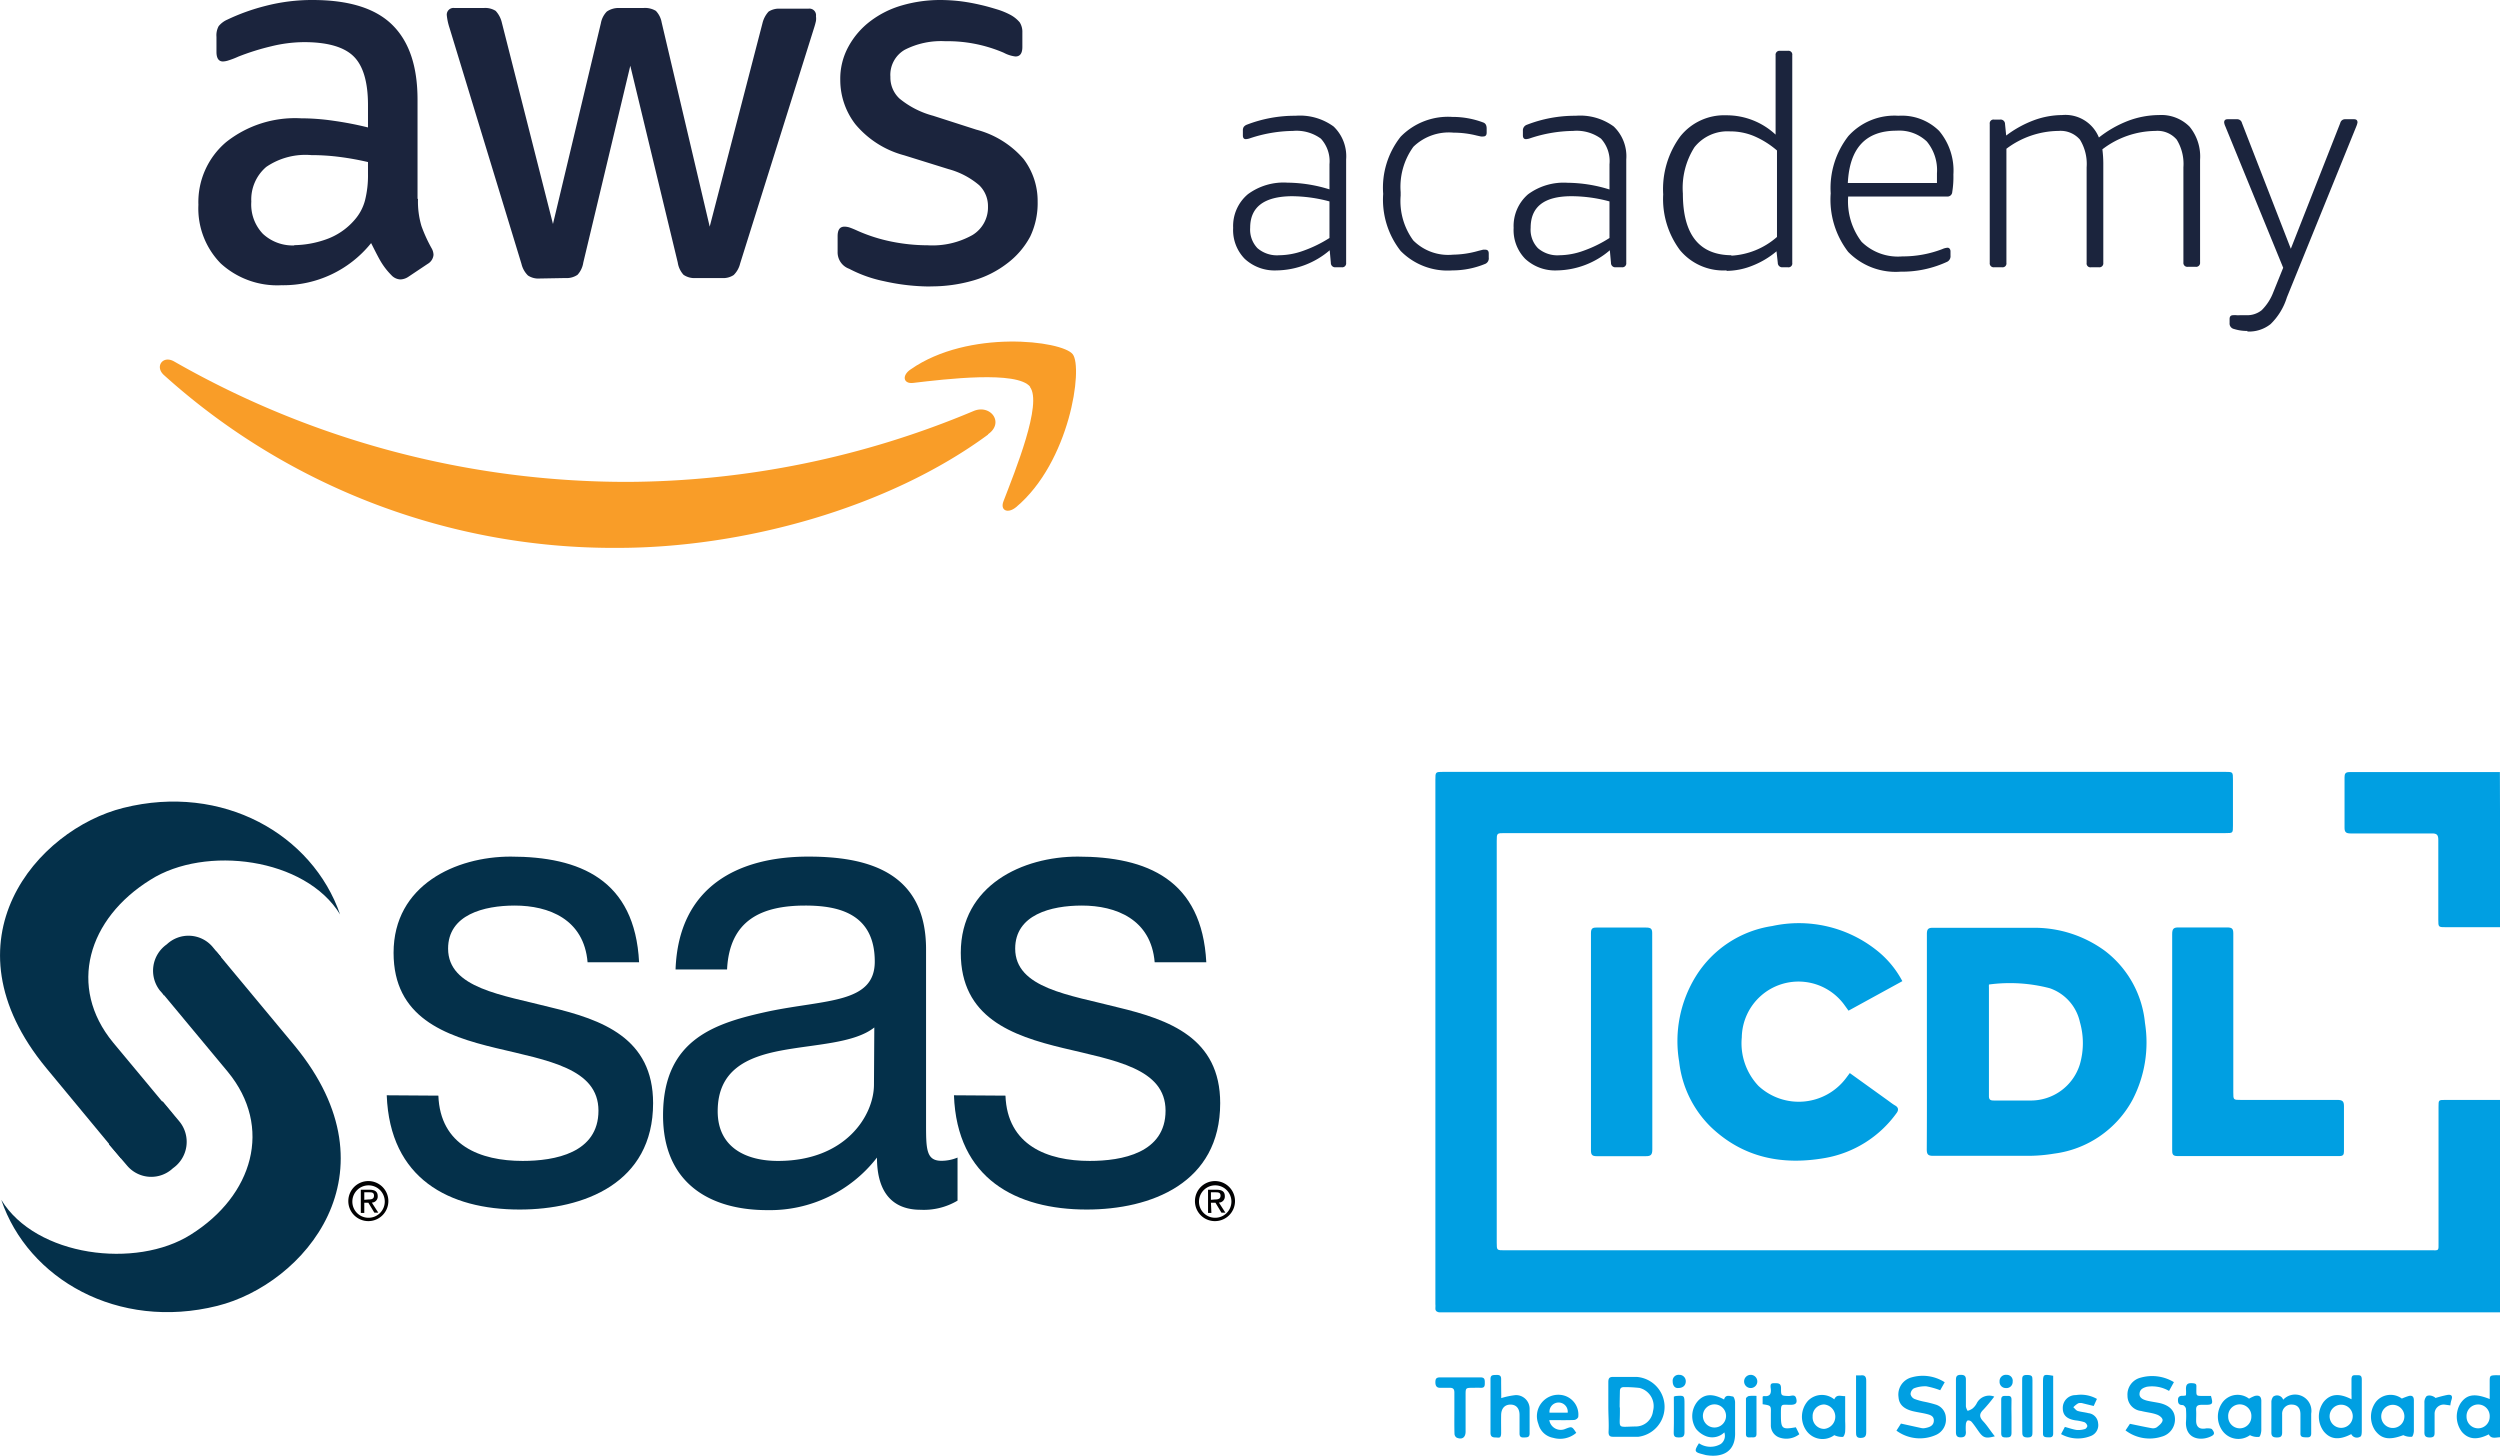 <svg xmlns="http://www.w3.org/2000/svg" viewBox="0 0 215.97 125.76"><defs><style>.cls-1{fill:#04304a;}.cls-2{fill:#010102;}.cls-3{fill:#1b243d;}.cls-4{fill:#f99d28;fill-rule:evenodd;}.cls-5{fill:#009fe2;}</style></defs><g id="Layer_2" data-name="Layer 2"><g id="Layer_1-2" data-name="Layer 1"><path class="cls-1" d="M37.87,94.65c.16,4.29,3.61,5.64,7.28,5.64,2.78,0,6.55-.68,6.55-4.34s-4.4-4.34-8.85-5.41S34,87.89,34,82.31C34,76.45,39.39,74,44.11,74c6,0,10.74,2,11.1,9.13H50.76c-.31-3.72-3.35-4.9-6.29-4.9-2.67,0-5.76.79-5.76,3.72,0,3.43,4.71,4,8.85,5.07,4.46,1.07,8.86,2.65,8.86,8.28,0,6.93-6,9.19-11.53,9.19-6.08,0-11.21-2.65-11.48-9.87Z"/><path class="cls-1" d="M75.5,93.7c0,2.64-2.42,6.59-8.29,6.59C64.49,100.29,62,99.16,62,96c0-3.55,2.52-4.68,5.45-5.24s6.35-.62,8.08-2ZM82.72,100a3.64,3.64,0,0,1-1.36.28C80,100.29,80,99.28,80,97V82c0-6.82-5.29-8-10.17-8-6,0-11.21,2.54-11.47,9.75h4.45c.21-4.28,3-5.52,6.76-5.52,2.83,0,6,.67,6,4.84,0,3.61-4.19,3.27-9.12,4.29-4.61,1-9.17,2.36-9.17,9,0,5.81,4,8.18,9,8.18A11.68,11.68,0,0,0,75.76,100c0,3.15,1.46,4.51,3.77,4.51a5.7,5.7,0,0,0,3.19-.79Z"/><path class="cls-1" d="M86.86,94.65c.16,4.29,3.62,5.64,7.28,5.64,2.78,0,6.55-.68,6.55-4.34s-4.4-4.34-8.85-5.41S83,87.89,83,82.31C83,76.45,88.38,74,93.1,74c6,0,10.74,2,11.11,9.13H99.75c-.31-3.72-3.35-4.9-6.29-4.9-2.67,0-5.76.79-5.76,3.72,0,3.43,4.72,4,8.85,5.07,4.46,1.07,8.86,2.65,8.86,8.28,0,6.93-6,9.19-11.53,9.19-6.08,0-11.21-2.65-11.47-9.87Z"/><path class="cls-1" d="M19.09,82.67l-.74-.89a2.73,2.73,0,0,0-3.94-.2,2.78,2.78,0,0,0-.59,4,4,4,0,0,1,.34.41"/><path class="cls-1" d="M14.14,85.93l5.53,6.65c3.95,4.79,2.18,10.71-3.18,14.07-4.72,3-13.4,1.91-16.38-3,2.31,6.84,10.08,11.31,18.67,9.16,7.45-1.86,15.77-11.44,6.67-22.48L18.69,82.2"/><path class="cls-1" d="M14.87,96.19l-5.1-6.13C5.82,85.26,7.59,79.35,13,76c4.72-3,13.39-1.91,16.38,3C27,72.1,19.25,67.64,10.66,69.79,3.21,71.65-5.12,81.22,4,92.27l6.45,7.79"/><path class="cls-1" d="M9.41,98.86,11,100.72a2.73,2.73,0,0,0,3.94.2,2.78,2.78,0,0,0,.59-4s-.61-.73-1.48-1.78"/><path class="cls-2" d="M103.58,103.76a1.4,1.4,0,1,1,1.4,1.44,1.39,1.39,0,0,1-1.4-1.44m1.4,1.73a1.73,1.73,0,1,0-1.75-1.73,1.72,1.72,0,0,0,1.75,1.73m-.37-1.59H105l.52.86h.34l-.56-.87a.52.52,0,0,0,.51-.55c0-.39-.23-.56-.7-.56h-.75v2h.29Zm0-.25V103H105c.21,0,.44,0,.44.29s-.23.33-.48.33Z"/><path class="cls-2" d="M30.44,103.76a1.4,1.4,0,1,1,1.4,1.44,1.39,1.39,0,0,1-1.4-1.44m1.4,1.73a1.73,1.73,0,1,0-1.75-1.73,1.73,1.73,0,0,0,1.75,1.73m-.37-1.59h.35l.52.86h.34l-.56-.87a.52.52,0,0,0,.51-.55c0-.39-.23-.56-.7-.56h-.76v2h.3Zm0-.25V103h.41c.21,0,.43,0,.43.29s-.22.33-.48.33Z"/><path class="cls-3" d="M36.11,17.18a7.41,7.41,0,0,0,.3,2.35,12.66,12.66,0,0,0,.86,1.89,1.21,1.21,0,0,1,.18.6,1,1,0,0,1-.51.78l-1.66,1.11a1.32,1.32,0,0,1-.69.23,1.12,1.12,0,0,1-.78-.37,6.11,6.11,0,0,1-.94-1.22c-.26-.45-.53-1-.81-1.55a9.73,9.73,0,0,1-7.74,3.64,7.23,7.23,0,0,1-5.25-1.88,6.78,6.78,0,0,1-1.93-5.07,6.79,6.79,0,0,1,2.39-5.41A9.58,9.58,0,0,1,26,10.22a19.54,19.54,0,0,1,2.79.21c1,.14,2,.33,3,.58V9.08c0-2-.42-3.41-1.25-4.22s-2.26-1.22-4.28-1.22A12.11,12.11,0,0,0,23.43,4a20.82,20.82,0,0,0-2.84.89,7.35,7.35,0,0,1-.92.35,1.64,1.64,0,0,1-.41.07c-.37,0-.56-.28-.56-.83V3.18a1.64,1.64,0,0,1,.19-.92,2,2,0,0,1,.74-.56A17.73,17.73,0,0,1,22.94.51,16,16,0,0,1,27,0c3.13,0,5.43.71,6.89,2.15s2.18,3.58,2.18,6.47v8.56m-10.68,4a8.58,8.58,0,0,0,2.72-.48A5.77,5.77,0,0,0,30.63,19a4.16,4.16,0,0,0,.9-1.68,8.78,8.78,0,0,0,.26-2.28V14a24.46,24.46,0,0,0-2.43-.44,18.92,18.92,0,0,0-2.46-.16A6,6,0,0,0,23,14.42a3.7,3.7,0,0,0-1.29,3,3.67,3.67,0,0,0,1,2.78,3.77,3.77,0,0,0,2.76,1m21.14,2.86a1.61,1.61,0,0,1-1-.26,2.06,2.06,0,0,1-.56-1L38.83,2.4a5.07,5.07,0,0,1-.23-1.06.58.58,0,0,1,.65-.65h2.57a1.68,1.68,0,0,1,1,.25,2.25,2.25,0,0,1,.53,1l4.42,17.41L51.91,2a1.93,1.93,0,0,1,.51-1A1.79,1.79,0,0,1,53.48.69H55.6a1.81,1.81,0,0,1,1.06.25,1.93,1.93,0,0,1,.5,1l4.15,17.64L65.87,2a2.25,2.25,0,0,1,.53-1,1.67,1.67,0,0,1,1-.25h2.44a.57.57,0,0,1,.65.65,1.58,1.58,0,0,1,0,.41,6.4,6.4,0,0,1-.18.65L63.94,22.76a2.06,2.06,0,0,1-.56,1,1.61,1.61,0,0,1-1,.26H60.11a1.66,1.66,0,0,1-1.06-.28,2,2,0,0,1-.5-1.06l-4.1-17-4.06,17a2,2,0,0,1-.5,1.06,1.68,1.68,0,0,1-1.06.28Zm33.81.69a18.31,18.31,0,0,1-4.06-.46,11.31,11.31,0,0,1-3-1.07,1.51,1.51,0,0,1-1-1.47V20.41c0-.56.19-.83.6-.83a1.45,1.45,0,0,1,.48.09c.17.06.39.15.67.28a14.06,14.06,0,0,0,2.9.92,15.83,15.83,0,0,0,3.13.32A7.06,7.06,0,0,0,84,20.31a2.79,2.79,0,0,0,1.35-2.48A2.51,2.51,0,0,0,84.59,16a6.83,6.83,0,0,0-2.65-1.39l-3.82-1.19a8.24,8.24,0,0,1-4.22-2.68,6.25,6.25,0,0,1-1.31-3.82A5.77,5.77,0,0,1,73.31,4,6.88,6.88,0,0,1,75.2,1.82,8.28,8.28,0,0,1,77.94.46,11.87,11.87,0,0,1,81.25,0,15.32,15.32,0,0,1,83,.11a16.61,16.61,0,0,1,1.7.31c.54.12,1,.26,1.5.41a6.4,6.4,0,0,1,1.1.46,2.75,2.75,0,0,1,.79.64,1.53,1.53,0,0,1,.23.88V4.06c0,.55-.2.82-.6.82a2.87,2.87,0,0,1-1-.32,12.29,12.29,0,0,0-5.06-1,6.9,6.9,0,0,0-3.5.74,2.5,2.5,0,0,0-1.24,2.34,2.48,2.48,0,0,0,.78,1.87A7.67,7.67,0,0,0,80.61,10l3.73,1.2a8.1,8.1,0,0,1,4.08,2.53,6,6,0,0,1,1.22,3.68A6.7,6.7,0,0,1,89,20.43,7.06,7.06,0,0,1,87,22.76a8.72,8.72,0,0,1-2.92,1.47,13,13,0,0,1-3.73.51"/><path class="cls-4" d="M85.36,37.54c-8.67,6.39-21.23,9.79-32,9.79A58,58,0,0,1,14.16,32.4c-.81-.73-.09-1.74.89-1.17a78.77,78.77,0,0,0,39.17,10.4A78,78,0,0,0,84.1,35.51c1.46-.62,2.69,1,1.26,2"/><path class="cls-4" d="M89,33.42c-1.11-1.42-7.33-.67-10.12-.34-.84.1-1-.64-.21-1.17,5-3.49,13.09-2.48,14-1.31s-.25,9.32-4.89,13.21c-.73.6-1.4.28-1.09-.51,1-2.61,3.39-8.46,2.28-9.88"/><path class="cls-3" d="M110.29,23.36a3.79,3.79,0,0,1-2.76-1,3.55,3.55,0,0,1-1-2.67,3.59,3.59,0,0,1,1.27-2.91,5.19,5.19,0,0,1,3.43-1,12.44,12.44,0,0,1,3.62.58V14.19a2.89,2.89,0,0,0-.74-2.21,3.55,3.55,0,0,0-2.42-.67,12.11,12.11,0,0,0-3.69.63,1.29,1.29,0,0,1-.38.08c-.17,0-.25-.11-.25-.33v-.4a.58.58,0,0,1,.07-.32.63.63,0,0,1,.25-.19,11.5,11.5,0,0,1,4.22-.78,4.94,4.94,0,0,1,3.3.93,3.56,3.56,0,0,1,1.08,2.84v8.94a.34.34,0,0,1-.38.38h-.53a.37.37,0,0,1-.41-.38l-.1-1.09a7.2,7.2,0,0,1-4.55,1.74m.2-1.31a6.32,6.32,0,0,0,2.08-.39,11.09,11.09,0,0,0,2.25-1.1V17.4a12.82,12.82,0,0,0-3.29-.45Q108,17,108,19.68a2.32,2.32,0,0,0,.63,1.76,2.58,2.58,0,0,0,1.87.61"/><path class="cls-3" d="M125.46,23.36A5.68,5.68,0,0,1,121,21.68a7.18,7.18,0,0,1-1.51-4.93A7.1,7.1,0,0,1,121,11.81a5.72,5.72,0,0,1,4.47-1.71,7.46,7.46,0,0,1,2.66.48c.2.07.3.24.3.53v.35q0,.33-.3.33a.75.75,0,0,1-.2,0l-.36-.08a8.22,8.22,0,0,0-2-.25,4.4,4.4,0,0,0-3.47,1.22A5.88,5.88,0,0,0,121,16.59v.31a5.75,5.75,0,0,0,1.09,3.87A4.26,4.26,0,0,0,125.53,22a8.32,8.32,0,0,0,2.19-.33l.4-.1.19,0q.3,0,.3.33v.35a.52.52,0,0,1-.27.53,7.41,7.41,0,0,1-2.88.58"/><path class="cls-3" d="M134.52,23.36a3.79,3.79,0,0,1-2.76-1,3.55,3.55,0,0,1-1-2.67A3.62,3.62,0,0,1,132,16.79a5.19,5.19,0,0,1,3.43-1,12.38,12.38,0,0,1,3.61.58V14.19a2.88,2.88,0,0,0-.73-2.21,3.55,3.55,0,0,0-2.42-.67,12.11,12.11,0,0,0-3.69.63,1.29,1.29,0,0,1-.38.08c-.17,0-.26-.11-.26-.33v-.4a.51.51,0,0,1,.09-.32.52.52,0,0,1,.25-.19,11.46,11.46,0,0,1,4.22-.78,4.91,4.91,0,0,1,3.29.93,3.56,3.56,0,0,1,1.08,2.84v8.94a.34.34,0,0,1-.38.38h-.53a.37.37,0,0,1-.41-.38l-.1-1.09a7.18,7.18,0,0,1-4.55,1.74m.21-1.31a6.27,6.27,0,0,0,2.07-.39,10.78,10.78,0,0,0,2.24-1.1V17.4a12.69,12.69,0,0,0-3.28-.45c-2.36,0-3.53.91-3.53,2.73a2.29,2.29,0,0,0,.63,1.76,2.57,2.57,0,0,0,1.87.61"/><path class="cls-3" d="M149.13,23.36a4.87,4.87,0,0,1-4-1.75,7.39,7.39,0,0,1-1.45-4.82,7.69,7.69,0,0,1,1.47-5,4.85,4.85,0,0,1,4-1.83,6.2,6.2,0,0,1,4.24,1.67V4.77a.34.34,0,0,1,.38-.38h.68a.33.33,0,0,1,.38.38V22.71a.33.33,0,0,1-.38.38H154a.38.38,0,0,1-.42-.38l-.11-1a7.4,7.4,0,0,1-2.08,1.24,6.1,6.1,0,0,1-2.21.45m.33-1.31a6.52,6.52,0,0,0,4-1.62V13a7.6,7.6,0,0,0-2-1.25,5.32,5.32,0,0,0-2.06-.4,3.64,3.64,0,0,0-3.07,1.37,6.56,6.56,0,0,0-1,4q0,5.33,4.25,5.33"/><path class="cls-3" d="M164.19,23.47a5.74,5.74,0,0,1-4.53-1.71,7.41,7.41,0,0,1-1.51-5.06,7.31,7.31,0,0,1,1.53-4.95A5.36,5.36,0,0,1,164,10a4.59,4.59,0,0,1,3.52,1.31,5.33,5.33,0,0,1,1.23,3.77,8.06,8.06,0,0,1-.1,1.51.41.41,0,0,1-.43.39h-8.56a5.76,5.76,0,0,0,1.16,3.91,4.48,4.48,0,0,0,3.51,1.26,9.56,9.56,0,0,0,3.46-.63,1.34,1.34,0,0,1,.45-.12.22.22,0,0,1,.18.08.35.35,0,0,1,.08.22v.38a.53.53,0,0,1-.28.53,9.25,9.25,0,0,1-4,.86m3.11-7.66c0-.24,0-.51,0-.84a3.87,3.87,0,0,0-.88-2.75,3.45,3.45,0,0,0-2.61-.93c-2.66,0-4.06,1.5-4.21,4.52Z"/><path class="cls-3" d="M172.27,23.09a.34.34,0,0,1-.38-.38v-12a.33.33,0,0,1,.38-.38h.51a.38.38,0,0,1,.43.38l.1,1a9.38,9.38,0,0,1,2.39-1.32,7.17,7.17,0,0,1,2.43-.45,3.12,3.12,0,0,1,3.19,1.94,9.65,9.65,0,0,1,2.52-1.44,7.67,7.67,0,0,1,2.66-.5,3.44,3.44,0,0,1,2.65,1,4.06,4.06,0,0,1,.91,2.86v8.87a.34.34,0,0,1-.38.38H189a.34.34,0,0,1-.38-.38V14.45a4,4,0,0,0-.58-2.39,2.18,2.18,0,0,0-1.84-.75,7.65,7.65,0,0,0-4.58,1.59,9.77,9.77,0,0,1,.08,1.19v8.62a.34.34,0,0,1-.38.38h-.68a.33.33,0,0,1-.38-.38V14.45a4,4,0,0,0-.58-2.39,2.21,2.21,0,0,0-1.85-.75,7.6,7.6,0,0,0-4.5,1.54v9.86a.33.33,0,0,1-.37.38h-.69"/><path class="cls-3" d="M194.15,28.59a3.75,3.75,0,0,1-1.16-.17.48.48,0,0,1-.38-.51v-.35c0-.22.1-.33.31-.33a1.12,1.12,0,0,1,.27,0,2.68,2.68,0,0,0,.33,0l.54,0a2,2,0,0,0,1.32-.43,4.35,4.35,0,0,0,1-1.54l.86-2.13-5-12.22a1.13,1.13,0,0,1-.1-.33c0-.19.1-.28.3-.28h.81a.42.42,0,0,1,.43.33l4.22,10.86,4.27-10.86a.42.42,0,0,1,.43-.33h.76c.2,0,.3.09.3.28a1.61,1.61,0,0,1-.1.33l-6,14.78A5.47,5.47,0,0,1,196.15,28a3,3,0,0,1-2,.64"/><path class="cls-5" d="M216,113.37c-.24,0-.48,0-.71,0H124.75c-.13,0-.27,0-.4,0s-.37-.08-.35-.34,0-.24,0-.36V67.36c0-.67,0-.68.69-.68h67.52c.69,0,.69,0,.69.69v3.95c0,.65,0,.65-.63.65H130c-.69,0-.7,0-.7.68v34.7c0,.66,0,.66.67.66h80c.76,0,.69.09.69-.71V95.61c0-.59,0-.59.59-.59H216Z"/><path class="cls-5" d="M216,80.1l-4.67,0c-.69,0-.69,0-.69-.66,0-2.3,0-4.59,0-6.88,0-.43-.12-.57-.56-.56-2.33,0-4.67,0-7,0-.39,0-.55-.09-.54-.52,0-1.44,0-2.88,0-4.32,0-.31.07-.46.42-.46l13,0Z"/><path class="cls-5" d="M216,124.16c-.36,0-.78.19-1-.25-1,.51-1.75.44-2.31-.2a2.18,2.18,0,0,1-.11-2.51c.54-.75,1.21-.85,2.5-.34v-1.43c0-.61,0-.61.61-.63a2.09,2.09,0,0,0,.35,0Zm-1.92-2.83a1,1,0,0,0-1,1.06,1,1,0,1,0,2,0A1,1,0,0,0,214.05,121.33Z"/><path class="cls-5" d="M166.46,90c0-3.11,0-6.21,0-9.31,0-.43.12-.55.55-.54,2.87,0,5.73,0,8.59,0a10.31,10.31,0,0,1,6.25,2,8.89,8.89,0,0,1,3.45,6.22A10.74,10.74,0,0,1,184.23,95a9,9,0,0,1-6.78,4.66,13.79,13.79,0,0,1-2.23.19c-2.74,0-5.48,0-8.22,0-.44,0-.55-.13-.55-.56C166.47,96.2,166.46,93.08,166.46,90Zm5.36-4.92a1.66,1.66,0,0,0,0,.22q0,4.7,0,9.39c0,.32.14.38.41.38,1,0,2.07,0,3.1,0a4.43,4.43,0,0,0,4.35-3.14,6.59,6.59,0,0,0,0-3.63,4,4,0,0,0-2.61-2.93A13.62,13.62,0,0,0,171.82,85.05Z"/><path class="cls-5" d="M159.69,87.31l-.39-.54a4.9,4.9,0,0,0-8.83,2.84,5.36,5.36,0,0,0,1.44,4.2,5.11,5.11,0,0,0,7.57-.68l.32-.43L163,95c.24.17.47.36.73.51s.32.38.1.66a9.66,9.66,0,0,1-6.13,3.86c-3.71.66-7.11,0-9.91-2.68a9.33,9.33,0,0,1-2.73-5.63,10.65,10.65,0,0,1,1.44-7.38A9.4,9.4,0,0,1,153.09,80,10.8,10.8,0,0,1,162,82a8.38,8.38,0,0,1,2.34,2.76Z"/><path class="cls-5" d="M187.65,90c0-3.1,0-6.2,0-9.3,0-.45.11-.59.57-.58,1.39,0,2.79,0,4.18,0,.42,0,.53.11.53.52q0,6.85,0,13.71c0,.67,0,.67.66.67,2.77,0,5.54,0,8.32,0,.44,0,.59.1.58.57,0,1.29,0,2.58,0,3.87,0,.3-.08.41-.4.41-4.66,0-9.32,0-14,0-.43,0-.44-.22-.44-.53C187.65,96.22,187.65,93.11,187.65,90Z"/><path class="cls-5" d="M142.74,90c0,3.1,0,6.2,0,9.3,0,.46-.13.59-.58.58-1.41,0-2.82,0-4.23,0-.37,0-.49-.11-.49-.49q0-9.39,0-18.78c0-.38.12-.49.49-.48,1.42,0,2.85,0,4.27,0,.41,0,.54.1.53.52C142.73,83.76,142.74,86.87,142.74,90Z"/><path class="cls-5" d="M138.94,121.52c0-.71,0-1.41,0-2.12,0-.37.12-.46.46-.45.66,0,1.32,0,2,0a2.6,2.6,0,0,1,.14,5.17c-.73,0-1.47,0-2.2,0-.31,0-.38-.14-.38-.42C139,123,138.94,122.27,138.94,121.52Zm1,.07h0V122c0,1.47-.27,1.26,1.34,1.23a1.5,1.5,0,0,0,1.52-1.33,1.62,1.62,0,0,0-1.17-2,11.78,11.78,0,0,0-1.34-.07c-.24,0-.35.11-.35.35C139.93,120.66,139.92,121.13,139.92,121.59Z"/><path class="cls-5" d="M187.38,120.16a2.92,2.92,0,0,0-1.92-.36c-.32.09-.6.22-.63.59s.31.52.61.6.76.14,1.14.22c.84.2,1.28.65,1.31,1.33a1.54,1.54,0,0,1-1.15,1.57,3.43,3.43,0,0,1-3.12-.54L184,123c.68.14,1.28.27,1.89.38a.62.62,0,0,0,.43-.08c.2-.16.47-.37.5-.59s-.29-.44-.5-.51c-.43-.16-.9-.19-1.35-.31a1.31,1.31,0,0,1-1.18-1.31,1.5,1.5,0,0,1,1.15-1.57,3.63,3.63,0,0,1,2.86.39Z"/><path class="cls-5" d="M163.83,123.59l.39-.61,1.77.39a.81.81,0,0,0,.31,0c.37-.07.74-.19.76-.63s-.35-.52-.67-.6-.77-.14-1.14-.23c-.81-.2-1.2-.6-1.24-1.22A1.53,1.53,0,0,1,165.1,119a3.5,3.5,0,0,1,2.9.41l-.39.69a6.86,6.86,0,0,0-1.2-.34,2.67,2.67,0,0,0-1.08.18.62.62,0,0,0-.28.5.6.6,0,0,0,.33.41,5.44,5.44,0,0,0,.9.25,9.32,9.32,0,0,1,.91.23,1.23,1.23,0,0,1,.91,1.15,1.45,1.45,0,0,1-.79,1.45A3.41,3.41,0,0,1,163.83,123.59Z"/><path class="cls-5" d="M146.77,124.68a1.77,1.77,0,0,0,1.89.06.88.88,0,0,0,.3-1,1.49,1.49,0,0,1-1.55.34,2.1,2.1,0,0,1-.89-.64,2,2,0,0,1,.13-2.38c.57-.65,1.3-.7,2.29-.16.12-.45.48-.3.75-.26.1,0,.2.32.2.5,0,.85,0,1.71,0,2.56.07,1.75-1.13,2.24-2.53,2l-.3-.08C146.38,125.45,146.34,125.35,146.77,124.68Zm1.34-3.36a1,1,0,0,0-1,1,1,1,0,0,0,1,1,1,1,0,0,0,0-2Z"/><path class="cls-5" d="M203.12,123.89c-1.05.55-1.81.46-2.38-.24a2.15,2.15,0,0,1,0-2.55c.57-.69,1.34-.77,2.4-.22a3.44,3.44,0,0,0,0-.43c0-.42,0-.84,0-1.26s.16-.39.45-.39.44,0,.44.39c0,1.45,0,2.9,0,4.35,0,.21,0,.54-.15.58A.54.54,0,0,1,203.12,123.89Zm-1.87-1.54a1,1,0,1,0,2,0,1,1,0,1,0-2,0Z"/><path class="cls-5" d="M129.69,120.78a6.49,6.49,0,0,1,1.25-.26,1.18,1.18,0,0,1,1.2,1.16c0,.72,0,1.44,0,2.15,0,.34-.2.34-.44.35s-.44,0-.43-.37c0-.52,0-1,0-1.57s-.29-.9-.78-.9-.8.32-.81.91,0,1,0,1.53-.21.4-.49.4-.43-.09-.43-.41c0-1.54,0-3.09,0-4.63,0-.37.21-.35.46-.36s.47,0,.46.37C129.68,119.71,129.69,120.27,129.69,120.78Z"/><path class="cls-5" d="M194.29,120.83a3.19,3.19,0,0,1,.5-.24c.42-.09.58.08.56.53,0,.8,0,1.61,0,2.42,0,.21-.09.56-.19.59a1.41,1.41,0,0,1-.79-.15,1.7,1.7,0,0,1-2.38-.38,2.09,2.09,0,0,1,.07-2.53A1.63,1.63,0,0,1,194.29,120.83Zm-1.8,1.56a1,1,0,1,0,2,0,1,1,0,0,0-1-1.07A1,1,0,0,0,192.49,122.39Z"/><path class="cls-5" d="M158.46,120.89c.2-.47.56-.27.94-.28v2.17a8.19,8.19,0,0,1,0,.86c0,.18-.11.48-.2.49a1.51,1.51,0,0,1-.74-.15,1.71,1.71,0,0,1-2.44-.43,2.08,2.08,0,0,1,.17-2.54A1.68,1.68,0,0,1,158.46,120.89Zm-1.87,1.49a1,1,0,0,0,1,1.06,1.06,1.06,0,0,0,0-2.11A1,1,0,0,0,156.59,122.38Z"/><path class="cls-5" d="M207.49,120.82a5.57,5.57,0,0,1,.62-.23c.32-.06.42.1.42.41,0,.87,0,1.74,0,2.6,0,.19-.09.51-.18.52a1.38,1.38,0,0,1-.73-.14c-1.2.45-1.89.35-2.45-.42a2.15,2.15,0,0,1,.09-2.47A1.63,1.63,0,0,1,207.49,120.82Zm-1.78,1.54a1,1,0,1,0,1-1A1,1,0,0,0,205.71,122.36Z"/><path class="cls-5" d="M172.28,120.65a13.66,13.66,0,0,1-.95,1.14c-.37.36-.34.64,0,1s.64.85,1,1.29c-.8.21-1,.14-1.41-.44-.19-.27-.37-.54-.58-.79a.39.39,0,0,0-.34-.14c-.08,0-.16.19-.17.3a4.19,4.19,0,0,0,0,.71c0,.33-.13.45-.45.45s-.41-.16-.41-.45q0-2.27,0-4.53c0-.3.1-.42.42-.42s.45.11.44.44c0,.76,0,1.52,0,2.29a1,1,0,0,0,.15.38,1.4,1.4,0,0,0,.41-.19,1.46,1.46,0,0,0,.37-.45A1.2,1.2,0,0,1,172.28,120.65Z"/><path class="cls-5" d="M133.84,122.68a1,1,0,0,0,1.41.75c.55-.21.55-.21.92.35a2.15,2.15,0,0,1-2,.43,1.61,1.61,0,0,1-1.27-1.19,1.85,1.85,0,0,1,1.91-2.52,1.71,1.71,0,0,1,1.53,1.92.46.46,0,0,1-.36.25C135.3,122.7,134.59,122.68,133.84,122.68Zm1.59-.64a.79.79,0,1,0-1.57,0Z"/><path class="cls-5" d="M197.24,120.92a1.41,1.41,0,0,1,2.42,1.2c0,.57,0,1.14,0,1.71,0,.34-.2.35-.44.34s-.5,0-.49-.33c0-.56,0-1.11,0-1.66s-.27-.83-.73-.84a.79.79,0,0,0-.85.84c0,.52,0,1,0,1.57,0,.35-.14.43-.45.43s-.49-.08-.48-.45c0-.88,0-1.76,0-2.64,0-.17.11-.44.23-.48A.56.56,0,0,1,197.24,120.92Z"/><path class="cls-5" d="M125.64,122c0-.56,0-1.13,0-1.7,0-.29-.1-.41-.38-.41s-.57,0-.86,0-.4-.18-.4-.47.06-.43.4-.43c1.16,0,2.33,0,3.5,0,.35,0,.37.18.37.45s0,.47-.38.45-.42,0-.63,0c-.65,0-.65,0-.65.64v3.14c0,.51-.31.73-.78.52a.42.42,0,0,1-.18-.35C125.63,123.18,125.64,122.57,125.64,122Z"/><path class="cls-5" d="M178.05,123.89l.33-.62c.35.09.68.21,1,.26a1.84,1.84,0,0,0,.7-.07c.11,0,.25-.2.24-.28a.48.48,0,0,0-.25-.32,4.1,4.1,0,0,0-.79-.16c-.75-.12-1.09-.46-1.08-1.08a1.1,1.1,0,0,1,1.13-1.1,2.8,2.8,0,0,1,1.82.33l-.28.61-.94-.23a.68.68,0,0,0-.4,0,1.9,1.9,0,0,0-.42.34c.13.11.23.27.38.32.3.09.62.11.92.19a.94.94,0,0,1,.84.86,1,1,0,0,1-.65,1.12A3,3,0,0,1,178.05,123.89Z"/><path class="cls-5" d="M152.27,121.31v-.65s.08-.06.11-.06c.53.07.65-.21.59-.66s.06-.45.41-.45.48.09.48.45c0,.65,0,.63.67.66.22,0,.54-.18.64.2s0,.55-.47.56c-.86,0-.85-.16-.85.85,0,1.23.09,1.3,1.29,1.09l.3.6a1.82,1.82,0,0,1-1.76.27,1.11,1.11,0,0,1-.7-1.06c0-.34,0-.69,0-1C153,121.42,153,121.42,152.27,121.31Z"/><path class="cls-5" d="M188.84,120.54a3.38,3.38,0,0,0,0-.54c0-.39.12-.53.52-.51s.39.11.38.4c0,.75-.07.7.7.7H191c.2.7.15.77-.51.77-.1,0-.21,0-.31,0-.36,0-.48.13-.46.47s0,.6,0,.9c0,.58.33.78.89.66.16,0,.41,0,.48.08.28.35.22.49-.19.66-.89.37-2.09.13-2.06-1.25a7.62,7.62,0,0,0,0-1.17c0-.12-.18-.33-.29-.33-.32,0-.4-.15-.4-.44s.17-.37.43-.36A.8.8,0,0,0,188.84,120.54Z"/><path class="cls-5" d="M174.69,121.46c0-.73,0-1.46,0-2.2,0-.31,0-.49.43-.48s.46.11.46.46c0,1.48,0,3,0,4.44,0,.31,0,.5-.42.5s-.47-.18-.46-.52C174.7,122.93,174.69,122.19,174.69,121.46Z"/><path class="cls-5" d="M160.34,118.82l.37,0c.38-.06.52.09.51.49,0,1.46,0,2.93,0,4.39,0,.36-.09.51-.48.52s-.4-.23-.4-.52Z"/><path class="cls-5" d="M177.37,118.85c0,1.68,0,3.34,0,5,0,.31-.19.33-.42.32s-.47,0-.46-.32c0-.52,0-1,0-1.57V119.5C176.49,118.71,176.51,118.7,177.37,118.85Z"/><path class="cls-5" d="M210.4,120.77a10,10,0,0,1,1-.26c.29-.05.52,0,.38.42a2.26,2.26,0,0,0-.1.48l-.43-.06a.79.79,0,0,0-.93.8c0,.51,0,1,0,1.53,0,.31,0,.5-.42.5s-.47-.19-.46-.52c0-.82,0-1.65,0-2.47a.81.81,0,0,1,.18-.57C209.86,120.46,210.27,120.62,210.4,120.77Z"/><path class="cls-5" d="M144.6,120.65l.16-.05c.76-.06.76-.06.76.71s0,1.62,0,2.42c0,.38-.16.45-.49.45s-.45-.08-.44-.43C144.62,122.72,144.6,121.69,144.6,120.65Z"/><path class="cls-5" d="M151.74,120.59c0,1.14,0,2.22,0,3.29,0,.3-.2.3-.4.29s-.5.09-.51-.26c0-1,0-2.06,0-3.09,0-.08.16-.2.25-.22A3.42,3.42,0,0,1,151.74,120.59Z"/><path class="cls-5" d="M173.77,122.4c0,.47,0,.93,0,1.39,0,.31-.13.39-.41.39s-.48,0-.48-.36c0-1,0-1.95,0-2.92,0-.38.28-.3.5-.31s.4,0,.39.34C173.75,121.42,173.77,121.91,173.77,122.4Z"/><path class="cls-5" d="M173.28,119.91a.53.53,0,0,1-.54-.57.54.54,0,0,1,.6-.57.51.51,0,0,1,.53.59A.53.53,0,0,1,173.28,119.91Z"/><path class="cls-5" d="M151.24,119.91a.57.57,0,0,1,0-1.14.57.57,0,1,1,0,1.14Z"/><path class="cls-5" d="M144.93,119.91c-.26,0-.43-.23-.43-.58a.51.51,0,0,1,.56-.56.55.55,0,0,1,.57.6C145.61,119.7,145.37,119.92,144.93,119.91Z"/></g></g></svg>